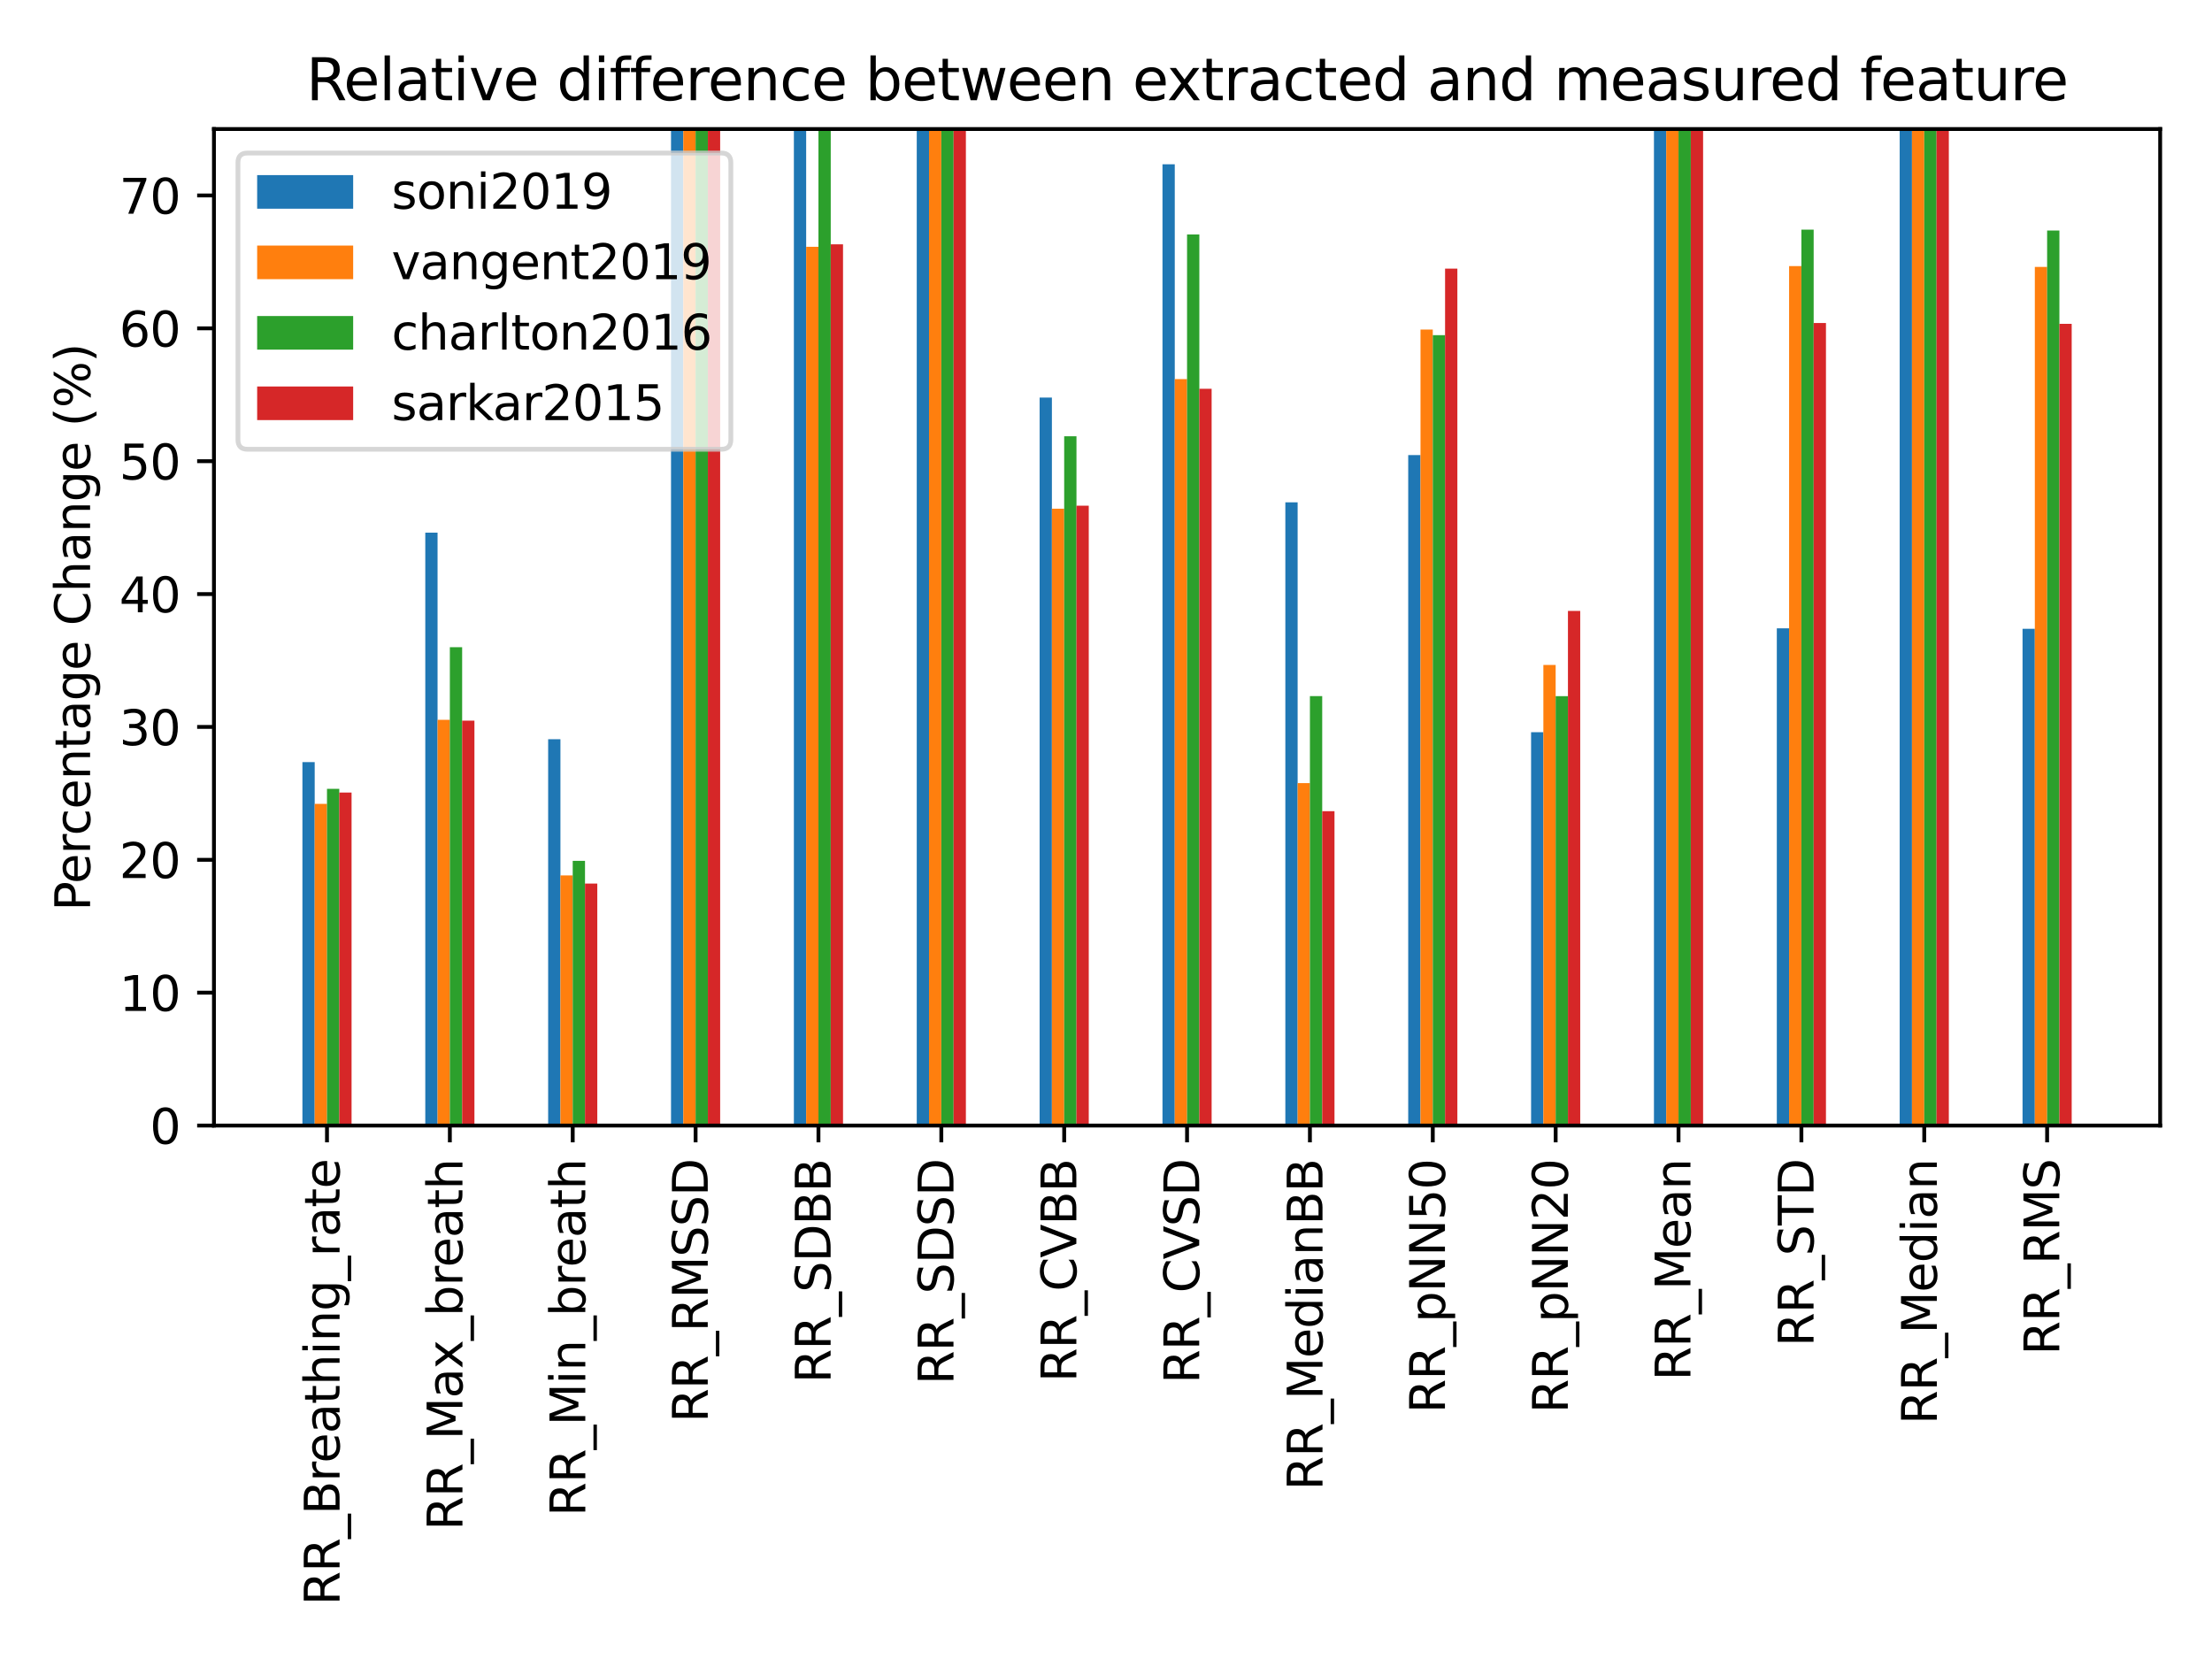 <?xml version="1.0" encoding="utf-8" standalone="no"?>
<!DOCTYPE svg PUBLIC "-//W3C//DTD SVG 1.1//EN"
  "http://www.w3.org/Graphics/SVG/1.1/DTD/svg11.dtd">
<svg xmlns:xlink="http://www.w3.org/1999/xlink" width="460.8pt" height="345.6pt" viewBox="0 0 460.8 345.6" xmlns="http://www.w3.org/2000/svg" version="1.1">
 <defs>
  <style type="text/css">*{stroke-linejoin: round; stroke-linecap: butt}</style>
 </defs>
 <g id="figure_1">
  <g id="patch_1">
   <path d="M 0 345.6 
L 460.8 345.6 
L 460.8 0 
L 0 0 
z
" style="fill: #ffffff"/>
  </g>
  <g id="axes_1">
   <g id="patch_2">
    <path d="M 44.57 234.47 
L 450 234.47 
L 450 26.88 
L 44.57 26.88 
z
" style="fill: #ffffff"/>
   </g>
   <g id="patch_3">
    <path d="M 62.999 234.47 
L 65.558 234.47 
L 65.558 158.757 
L 62.999 158.757 
z
" clip-path="url(#p613cb137dd)" style="fill: #1f77b4"/>
   </g>
   <g id="patch_4">
    <path d="M 88.594 234.47 
L 91.153 234.47 
L 91.153 110.965 
L 88.594 110.965 
z
" clip-path="url(#p613cb137dd)" style="fill: #1f77b4"/>
   </g>
   <g id="patch_5">
    <path d="M 114.189 234.47 
L 116.749 234.47 
L 116.749 153.997 
L 114.189 153.997 
z
" clip-path="url(#p613cb137dd)" style="fill: #1f77b4"/>
   </g>
   <g id="patch_6">
    <path d="M 139.785 234.47 
L 142.344 234.47 
L 142.344 -133.513 
L 139.785 -133.513 
z
" clip-path="url(#p613cb137dd)" style="fill: #1f77b4"/>
   </g>
   <g id="patch_7">
    <path d="M 165.38 234.47 
L 167.939 234.47 
L 167.939 -60.024 
L 165.38 -60.024 
z
" clip-path="url(#p613cb137dd)" style="fill: #1f77b4"/>
   </g>
   <g id="patch_8">
    <path d="M 190.975 234.47 
L 193.535 234.47 
L 193.535 -14345.724 
L 190.975 -14345.724 
z
" clip-path="url(#p613cb137dd)" style="fill: #1f77b4"/>
   </g>
   <g id="patch_9">
    <path d="M 216.571 234.47 
L 219.13 234.47 
L 219.13 82.821 
L 216.571 82.821 
z
" clip-path="url(#p613cb137dd)" style="fill: #1f77b4"/>
   </g>
   <g id="patch_10">
    <path d="M 242.166 234.47 
L 244.725 234.47 
L 244.725 34.224 
L 242.166 34.224 
z
" clip-path="url(#p613cb137dd)" style="fill: #1f77b4"/>
   </g>
   <g id="patch_11">
    <path d="M 267.761 234.47 
L 270.321 234.47 
L 270.321 104.649 
L 267.761 104.649 
z
" clip-path="url(#p613cb137dd)" style="fill: #1f77b4"/>
   </g>
   <g id="patch_12">
    <path d="M 293.357 234.47 
L 295.916 234.47 
L 295.916 94.803 
L 293.357 94.803 
z
" clip-path="url(#p613cb137dd)" style="fill: #1f77b4"/>
   </g>
   <g id="patch_13">
    <path d="M 318.952 234.47 
L 321.511 234.47 
L 321.511 152.53 
L 318.952 152.53 
z
" clip-path="url(#p613cb137dd)" style="fill: #1f77b4"/>
   </g>
   <g id="patch_14">
    <path d="M 344.547 234.47 
L 347.107 234.47 
L 347.107 -2259.829 
L 344.547 -2259.829 
z
" clip-path="url(#p613cb137dd)" style="fill: #1f77b4"/>
   </g>
   <g id="patch_15">
    <path d="M 370.143 234.47 
L 372.702 234.47 
L 372.702 130.888 
L 370.143 130.888 
z
" clip-path="url(#p613cb137dd)" style="fill: #1f77b4"/>
   </g>
   <g id="patch_16">
    <path d="M 395.738 234.47 
L 398.297 234.47 
L 398.297 -1446.82 
L 395.738 -1446.82 
z
" clip-path="url(#p613cb137dd)" style="fill: #1f77b4"/>
   </g>
   <g id="patch_17">
    <path d="M 421.333 234.47 
L 423.893 234.47 
L 423.893 130.985 
L 421.333 130.985 
z
" clip-path="url(#p613cb137dd)" style="fill: #1f77b4"/>
   </g>
   <g id="patch_18">
    <path d="M 65.558 234.47 
L 68.118 234.47 
L 68.118 167.459 
L 65.558 167.459 
z
" clip-path="url(#p613cb137dd)" style="fill: #ff7f0e"/>
   </g>
   <g id="patch_19">
    <path d="M 91.153 234.47 
L 93.713 234.47 
L 93.713 149.951 
L 91.153 149.951 
z
" clip-path="url(#p613cb137dd)" style="fill: #ff7f0e"/>
   </g>
   <g id="patch_20">
    <path d="M 116.749 234.47 
L 119.308 234.47 
L 119.308 182.372 
L 116.749 182.372 
z
" clip-path="url(#p613cb137dd)" style="fill: #ff7f0e"/>
   </g>
   <g id="patch_21">
    <path d="M 142.344 234.47 
L 144.904 234.47 
L 144.904 9.344 
L 142.344 9.344 
z
" clip-path="url(#p613cb137dd)" style="fill: #ff7f0e"/>
   </g>
   <g id="patch_22">
    <path d="M 167.939 234.47 
L 170.499 234.47 
L 170.499 51.411 
L 167.939 51.411 
z
" clip-path="url(#p613cb137dd)" style="fill: #ff7f0e"/>
   </g>
   <g id="patch_23">
    <path d="M 193.535 234.47 
L 196.094 234.47 
L 196.094 -22918.749 
L 193.535 -22918.749 
z
" clip-path="url(#p613cb137dd)" style="fill: #ff7f0e"/>
   </g>
   <g id="patch_24">
    <path d="M 219.13 234.47 
L 221.69 234.47 
L 221.69 105.971 
L 219.13 105.971 
z
" clip-path="url(#p613cb137dd)" style="fill: #ff7f0e"/>
   </g>
   <g id="patch_25">
    <path d="M 244.725 234.47 
L 247.285 234.47 
L 247.285 78.972 
L 244.725 78.972 
z
" clip-path="url(#p613cb137dd)" style="fill: #ff7f0e"/>
   </g>
   <g id="patch_26">
    <path d="M 270.321 234.47 
L 272.88 234.47 
L 272.88 163.139 
L 270.321 163.139 
z
" clip-path="url(#p613cb137dd)" style="fill: #ff7f0e"/>
   </g>
   <g id="patch_27">
    <path d="M 295.916 234.47 
L 298.476 234.47 
L 298.476 68.65 
L 295.916 68.65 
z
" clip-path="url(#p613cb137dd)" style="fill: #ff7f0e"/>
   </g>
   <g id="patch_28">
    <path d="M 321.511 234.47 
L 324.071 234.47 
L 324.071 138.524 
L 321.511 138.524 
z
" clip-path="url(#p613cb137dd)" style="fill: #ff7f0e"/>
   </g>
   <g id="patch_29">
    <path d="M 347.107 234.47 
L 349.666 234.47 
L 349.666 -2050.013 
L 347.107 -2050.013 
z
" clip-path="url(#p613cb137dd)" style="fill: #ff7f0e"/>
   </g>
   <g id="patch_30">
    <path d="M 372.702 234.47 
L 375.262 234.47 
L 375.262 55.432 
L 372.702 55.432 
z
" clip-path="url(#p613cb137dd)" style="fill: #ff7f0e"/>
   </g>
   <g id="patch_31">
    <path d="M 398.297 234.47 
L 400.857 234.47 
L 400.857 -1263.737 
L 398.297 -1263.737 
z
" clip-path="url(#p613cb137dd)" style="fill: #ff7f0e"/>
   </g>
   <g id="patch_32">
    <path d="M 423.893 234.47 
L 426.452 234.47 
L 426.452 55.603 
L 423.893 55.603 
z
" clip-path="url(#p613cb137dd)" style="fill: #ff7f0e"/>
   </g>
   <g id="patch_33">
    <path d="M 68.118 234.47 
L 70.677 234.47 
L 70.677 164.33 
L 68.118 164.33 
z
" clip-path="url(#p613cb137dd)" style="fill: #2ca02c"/>
   </g>
   <g id="patch_34">
    <path d="M 93.713 234.47 
L 96.273 234.47 
L 96.273 134.825 
L 93.713 134.825 
z
" clip-path="url(#p613cb137dd)" style="fill: #2ca02c"/>
   </g>
   <g id="patch_35">
    <path d="M 119.308 234.47 
L 121.868 234.47 
L 121.868 179.326 
L 119.308 179.326 
z
" clip-path="url(#p613cb137dd)" style="fill: #2ca02c"/>
   </g>
   <g id="patch_36">
    <path d="M 144.904 234.47 
L 147.463 234.47 
L 147.463 -62.362 
L 144.904 -62.362 
z
" clip-path="url(#p613cb137dd)" style="fill: #2ca02c"/>
   </g>
   <g id="patch_37">
    <path d="M 170.499 234.47 
L 173.059 234.47 
L 173.059 -7.966 
L 170.499 -7.966 
z
" clip-path="url(#p613cb137dd)" style="fill: #2ca02c"/>
   </g>
   <g id="patch_38">
    <path d="M 196.094 234.47 
L 198.654 234.47 
L 198.654 -67762.413 
L 196.094 -67762.413 
z
" clip-path="url(#p613cb137dd)" style="fill: #2ca02c"/>
   </g>
   <g id="patch_39">
    <path d="M 221.69 234.47 
L 224.249 234.47 
L 224.249 90.886 
L 221.69 90.886 
z
" clip-path="url(#p613cb137dd)" style="fill: #2ca02c"/>
   </g>
   <g id="patch_40">
    <path d="M 247.285 234.47 
L 249.845 234.47 
L 249.845 48.839 
L 247.285 48.839 
z
" clip-path="url(#p613cb137dd)" style="fill: #2ca02c"/>
   </g>
   <g id="patch_41">
    <path d="M 272.88 234.47 
L 275.44 234.47 
L 275.44 145.01 
L 272.88 145.01 
z
" clip-path="url(#p613cb137dd)" style="fill: #2ca02c"/>
   </g>
   <g id="patch_42">
    <path d="M 298.476 234.47 
L 301.035 234.47 
L 301.035 69.816 
L 298.476 69.816 
z
" clip-path="url(#p613cb137dd)" style="fill: #2ca02c"/>
   </g>
   <g id="patch_43">
    <path d="M 324.071 234.47 
L 326.631 234.47 
L 326.631 145.026 
L 324.071 145.026 
z
" clip-path="url(#p613cb137dd)" style="fill: #2ca02c"/>
   </g>
   <g id="patch_44">
    <path d="M 349.666 234.47 
L 352.226 234.47 
L 352.226 -1120.526 
L 349.666 -1120.526 
z
" clip-path="url(#p613cb137dd)" style="fill: #2ca02c"/>
   </g>
   <g id="patch_45">
    <path d="M 375.262 234.47 
L 377.821 234.47 
L 377.821 47.834 
L 375.262 47.834 
z
" clip-path="url(#p613cb137dd)" style="fill: #2ca02c"/>
   </g>
   <g id="patch_46">
    <path d="M 400.857 234.47 
L 403.417 234.47 
L 403.417 -2199.643 
L 400.857 -2199.643 
z
" clip-path="url(#p613cb137dd)" style="fill: #2ca02c"/>
   </g>
   <g id="patch_47">
    <path d="M 426.452 234.47 
L 429.012 234.47 
L 429.012 48.015 
L 426.452 48.015 
z
" clip-path="url(#p613cb137dd)" style="fill: #2ca02c"/>
   </g>
   <g id="patch_48">
    <path d="M 70.677 234.47 
L 73.237 234.47 
L 73.237 165.098 
L 70.677 165.098 
z
" clip-path="url(#p613cb137dd)" style="fill: #d62728"/>
   </g>
   <g id="patch_49">
    <path d="M 96.273 234.47 
L 98.832 234.47 
L 98.832 150.123 
L 96.273 150.123 
z
" clip-path="url(#p613cb137dd)" style="fill: #d62728"/>
   </g>
   <g id="patch_50">
    <path d="M 121.868 234.47 
L 124.427 234.47 
L 124.427 184.063 
L 121.868 184.063 
z
" clip-path="url(#p613cb137dd)" style="fill: #d62728"/>
   </g>
   <g id="patch_51">
    <path d="M 147.463 234.47 
L 150.023 234.47 
L 150.023 17.961 
L 147.463 17.961 
z
" clip-path="url(#p613cb137dd)" style="fill: #d62728"/>
   </g>
   <g id="patch_52">
    <path d="M 173.059 234.47 
L 175.618 234.47 
L 175.618 50.9 
L 173.059 50.9 
z
" clip-path="url(#p613cb137dd)" style="fill: #d62728"/>
   </g>
   <g id="patch_53">
    <path d="M 198.654 234.47 
L 201.213 234.47 
L 201.213 -22907.183 
L 198.654 -22907.183 
z
" clip-path="url(#p613cb137dd)" style="fill: #d62728"/>
   </g>
   <g id="patch_54">
    <path d="M 224.249 234.47 
L 226.809 234.47 
L 226.809 105.349 
L 224.249 105.349 
z
" clip-path="url(#p613cb137dd)" style="fill: #d62728"/>
   </g>
   <g id="patch_55">
    <path d="M 249.845 234.47 
L 252.404 234.47 
L 252.404 80.992 
L 249.845 80.992 
z
" clip-path="url(#p613cb137dd)" style="fill: #d62728"/>
   </g>
   <g id="patch_56">
    <path d="M 275.44 234.47 
L 277.999 234.47 
L 277.999 168.984 
L 275.44 168.984 
z
" clip-path="url(#p613cb137dd)" style="fill: #d62728"/>
   </g>
   <g id="patch_57">
    <path d="M 301.035 234.47 
L 303.595 234.47 
L 303.595 55.959 
L 301.035 55.959 
z
" clip-path="url(#p613cb137dd)" style="fill: #d62728"/>
   </g>
   <g id="patch_58">
    <path d="M 326.631 234.47 
L 329.19 234.47 
L 329.19 127.263 
L 326.631 127.263 
z
" clip-path="url(#p613cb137dd)" style="fill: #d62728"/>
   </g>
   <g id="patch_59">
    <path d="M 352.226 234.47 
L 354.785 234.47 
L 354.785 -1423.822 
L 352.226 -1423.822 
z
" clip-path="url(#p613cb137dd)" style="fill: #d62728"/>
   </g>
   <g id="patch_60">
    <path d="M 377.821 234.47 
L 380.381 234.47 
L 380.381 67.286 
L 377.821 67.286 
z
" clip-path="url(#p613cb137dd)" style="fill: #d62728"/>
   </g>
   <g id="patch_61">
    <path d="M 403.417 234.47 
L 405.976 234.47 
L 405.976 -923.111 
L 403.417 -923.111 
z
" clip-path="url(#p613cb137dd)" style="fill: #d62728"/>
   </g>
   <g id="patch_62">
    <path d="M 429.012 234.47 
L 431.571 234.47 
L 431.571 67.463 
L 429.012 67.463 
z
" clip-path="url(#p613cb137dd)" style="fill: #d62728"/>
   </g>
   <g id="matplotlib.axis_1">
    <g id="xtick_1">
     <g id="line2d_1">
      <defs>
       <path id="m2c35b3c2d7" d="M 0 0 
L 0 3.5 
" style="stroke: #000000; stroke-width: 0.8"/>
      </defs>
      <g>
       <use xlink:href="#m2c35b3c2d7" x="68.118" y="234.47" style="stroke: #000000; stroke-width: 0.8"/>
      </g>
     </g>
     <g id="text_1">
      <!-- RR_Breathing_rate -->
      <g transform="translate(70.738 334.429) rotate(-90) scale(0.1 -0.1)">
       <defs>
        <path id="DejaVuSans-52" d="M 2841 2188 
Q 3044 2119 3236 1894 
Q 3428 1669 3622 1275 
L 4263 0 
L 3584 0 
L 2988 1197 
Q 2756 1666 2539 1819 
Q 2322 1972 1947 1972 
L 1259 1972 
L 1259 0 
L 628 0 
L 628 4666 
L 2053 4666 
Q 2853 4666 3247 4331 
Q 3641 3997 3641 3322 
Q 3641 2881 3436 2590 
Q 3231 2300 2841 2188 
z
M 1259 4147 
L 1259 2491 
L 2053 2491 
Q 2509 2491 2742 2702 
Q 2975 2913 2975 3322 
Q 2975 3731 2742 3939 
Q 2509 4147 2053 4147 
L 1259 4147 
z
" transform="scale(0.016)"/>
        <path id="DejaVuSans-5f" d="M 3263 -1063 
L 3263 -1509 
L -63 -1509 
L -63 -1063 
L 3263 -1063 
z
" transform="scale(0.016)"/>
        <path id="DejaVuSans-42" d="M 1259 2228 
L 1259 519 
L 2272 519 
Q 2781 519 3026 730 
Q 3272 941 3272 1375 
Q 3272 1813 3026 2020 
Q 2781 2228 2272 2228 
L 1259 2228 
z
M 1259 4147 
L 1259 2741 
L 2194 2741 
Q 2656 2741 2882 2914 
Q 3109 3088 3109 3444 
Q 3109 3797 2882 3972 
Q 2656 4147 2194 4147 
L 1259 4147 
z
M 628 4666 
L 2241 4666 
Q 2963 4666 3353 4366 
Q 3744 4066 3744 3513 
Q 3744 3084 3544 2831 
Q 3344 2578 2956 2516 
Q 3422 2416 3680 2098 
Q 3938 1781 3938 1306 
Q 3938 681 3513 340 
Q 3088 0 2303 0 
L 628 0 
L 628 4666 
z
" transform="scale(0.016)"/>
        <path id="DejaVuSans-72" d="M 2631 2963 
Q 2534 3019 2420 3045 
Q 2306 3072 2169 3072 
Q 1681 3072 1420 2755 
Q 1159 2438 1159 1844 
L 1159 0 
L 581 0 
L 581 3500 
L 1159 3500 
L 1159 2956 
Q 1341 3275 1631 3429 
Q 1922 3584 2338 3584 
Q 2397 3584 2469 3576 
Q 2541 3569 2628 3553 
L 2631 2963 
z
" transform="scale(0.016)"/>
        <path id="DejaVuSans-65" d="M 3597 1894 
L 3597 1613 
L 953 1613 
Q 991 1019 1311 708 
Q 1631 397 2203 397 
Q 2534 397 2845 478 
Q 3156 559 3463 722 
L 3463 178 
Q 3153 47 2828 -22 
Q 2503 -91 2169 -91 
Q 1331 -91 842 396 
Q 353 884 353 1716 
Q 353 2575 817 3079 
Q 1281 3584 2069 3584 
Q 2775 3584 3186 3129 
Q 3597 2675 3597 1894 
z
M 3022 2063 
Q 3016 2534 2758 2815 
Q 2500 3097 2075 3097 
Q 1594 3097 1305 2825 
Q 1016 2553 972 2059 
L 3022 2063 
z
" transform="scale(0.016)"/>
        <path id="DejaVuSans-61" d="M 2194 1759 
Q 1497 1759 1228 1600 
Q 959 1441 959 1056 
Q 959 750 1161 570 
Q 1363 391 1709 391 
Q 2188 391 2477 730 
Q 2766 1069 2766 1631 
L 2766 1759 
L 2194 1759 
z
M 3341 1997 
L 3341 0 
L 2766 0 
L 2766 531 
Q 2569 213 2275 61 
Q 1981 -91 1556 -91 
Q 1019 -91 701 211 
Q 384 513 384 1019 
Q 384 1609 779 1909 
Q 1175 2209 1959 2209 
L 2766 2209 
L 2766 2266 
Q 2766 2663 2505 2880 
Q 2244 3097 1772 3097 
Q 1472 3097 1187 3025 
Q 903 2953 641 2809 
L 641 3341 
Q 956 3463 1253 3523 
Q 1550 3584 1831 3584 
Q 2591 3584 2966 3190 
Q 3341 2797 3341 1997 
z
" transform="scale(0.016)"/>
        <path id="DejaVuSans-74" d="M 1172 4494 
L 1172 3500 
L 2356 3500 
L 2356 3053 
L 1172 3053 
L 1172 1153 
Q 1172 725 1289 603 
Q 1406 481 1766 481 
L 2356 481 
L 2356 0 
L 1766 0 
Q 1100 0 847 248 
Q 594 497 594 1153 
L 594 3053 
L 172 3053 
L 172 3500 
L 594 3500 
L 594 4494 
L 1172 4494 
z
" transform="scale(0.016)"/>
        <path id="DejaVuSans-68" d="M 3513 2113 
L 3513 0 
L 2938 0 
L 2938 2094 
Q 2938 2591 2744 2837 
Q 2550 3084 2163 3084 
Q 1697 3084 1428 2787 
Q 1159 2491 1159 1978 
L 1159 0 
L 581 0 
L 581 4863 
L 1159 4863 
L 1159 2956 
Q 1366 3272 1645 3428 
Q 1925 3584 2291 3584 
Q 2894 3584 3203 3211 
Q 3513 2838 3513 2113 
z
" transform="scale(0.016)"/>
        <path id="DejaVuSans-69" d="M 603 3500 
L 1178 3500 
L 1178 0 
L 603 0 
L 603 3500 
z
M 603 4863 
L 1178 4863 
L 1178 4134 
L 603 4134 
L 603 4863 
z
" transform="scale(0.016)"/>
        <path id="DejaVuSans-6e" d="M 3513 2113 
L 3513 0 
L 2938 0 
L 2938 2094 
Q 2938 2591 2744 2837 
Q 2550 3084 2163 3084 
Q 1697 3084 1428 2787 
Q 1159 2491 1159 1978 
L 1159 0 
L 581 0 
L 581 3500 
L 1159 3500 
L 1159 2956 
Q 1366 3272 1645 3428 
Q 1925 3584 2291 3584 
Q 2894 3584 3203 3211 
Q 3513 2838 3513 2113 
z
" transform="scale(0.016)"/>
        <path id="DejaVuSans-67" d="M 2906 1791 
Q 2906 2416 2648 2759 
Q 2391 3103 1925 3103 
Q 1463 3103 1205 2759 
Q 947 2416 947 1791 
Q 947 1169 1205 825 
Q 1463 481 1925 481 
Q 2391 481 2648 825 
Q 2906 1169 2906 1791 
z
M 3481 434 
Q 3481 -459 3084 -895 
Q 2688 -1331 1869 -1331 
Q 1566 -1331 1297 -1286 
Q 1028 -1241 775 -1147 
L 775 -588 
Q 1028 -725 1275 -790 
Q 1522 -856 1778 -856 
Q 2344 -856 2625 -561 
Q 2906 -266 2906 331 
L 2906 616 
Q 2728 306 2450 153 
Q 2172 0 1784 0 
Q 1141 0 747 490 
Q 353 981 353 1791 
Q 353 2603 747 3093 
Q 1141 3584 1784 3584 
Q 2172 3584 2450 3431 
Q 2728 3278 2906 2969 
L 2906 3500 
L 3481 3500 
L 3481 434 
z
" transform="scale(0.016)"/>
       </defs>
       <use xlink:href="#DejaVuSans-52"/>
       <use xlink:href="#DejaVuSans-52" x="69.482"/>
       <use xlink:href="#DejaVuSans-5f" x="138.965"/>
       <use xlink:href="#DejaVuSans-42" x="188.965"/>
       <use xlink:href="#DejaVuSans-72" x="257.568"/>
       <use xlink:href="#DejaVuSans-65" x="296.432"/>
       <use xlink:href="#DejaVuSans-61" x="357.955"/>
       <use xlink:href="#DejaVuSans-74" x="419.234"/>
       <use xlink:href="#DejaVuSans-68" x="458.443"/>
       <use xlink:href="#DejaVuSans-69" x="521.822"/>
       <use xlink:href="#DejaVuSans-6e" x="549.605"/>
       <use xlink:href="#DejaVuSans-67" x="612.984"/>
       <use xlink:href="#DejaVuSans-5f" x="676.461"/>
       <use xlink:href="#DejaVuSans-72" x="726.461"/>
       <use xlink:href="#DejaVuSans-61" x="767.574"/>
       <use xlink:href="#DejaVuSans-74" x="828.854"/>
       <use xlink:href="#DejaVuSans-65" x="868.062"/>
      </g>
     </g>
    </g>
    <g id="xtick_2">
     <g id="line2d_2">
      <g>
       <use xlink:href="#m2c35b3c2d7" x="93.713" y="234.47" style="stroke: #000000; stroke-width: 0.8"/>
      </g>
     </g>
     <g id="text_2">
      <!-- RR_Max_breath -->
      <g transform="translate(96.333 318.815) rotate(-90) scale(0.1 -0.1)">
       <defs>
        <path id="DejaVuSans-4d" d="M 628 4666 
L 1569 4666 
L 2759 1491 
L 3956 4666 
L 4897 4666 
L 4897 0 
L 4281 0 
L 4281 4097 
L 3078 897 
L 2444 897 
L 1241 4097 
L 1241 0 
L 628 0 
L 628 4666 
z
" transform="scale(0.016)"/>
        <path id="DejaVuSans-78" d="M 3513 3500 
L 2247 1797 
L 3578 0 
L 2900 0 
L 1881 1375 
L 863 0 
L 184 0 
L 1544 1831 
L 300 3500 
L 978 3500 
L 1906 2253 
L 2834 3500 
L 3513 3500 
z
" transform="scale(0.016)"/>
        <path id="DejaVuSans-62" d="M 3116 1747 
Q 3116 2381 2855 2742 
Q 2594 3103 2138 3103 
Q 1681 3103 1420 2742 
Q 1159 2381 1159 1747 
Q 1159 1113 1420 752 
Q 1681 391 2138 391 
Q 2594 391 2855 752 
Q 3116 1113 3116 1747 
z
M 1159 2969 
Q 1341 3281 1617 3432 
Q 1894 3584 2278 3584 
Q 2916 3584 3314 3078 
Q 3713 2572 3713 1747 
Q 3713 922 3314 415 
Q 2916 -91 2278 -91 
Q 1894 -91 1617 61 
Q 1341 213 1159 525 
L 1159 0 
L 581 0 
L 581 4863 
L 1159 4863 
L 1159 2969 
z
" transform="scale(0.016)"/>
       </defs>
       <use xlink:href="#DejaVuSans-52"/>
       <use xlink:href="#DejaVuSans-52" x="69.482"/>
       <use xlink:href="#DejaVuSans-5f" x="138.965"/>
       <use xlink:href="#DejaVuSans-4d" x="188.965"/>
       <use xlink:href="#DejaVuSans-61" x="275.244"/>
       <use xlink:href="#DejaVuSans-78" x="336.523"/>
       <use xlink:href="#DejaVuSans-5f" x="395.703"/>
       <use xlink:href="#DejaVuSans-62" x="445.703"/>
       <use xlink:href="#DejaVuSans-72" x="509.18"/>
       <use xlink:href="#DejaVuSans-65" x="548.043"/>
       <use xlink:href="#DejaVuSans-61" x="609.566"/>
       <use xlink:href="#DejaVuSans-74" x="670.846"/>
       <use xlink:href="#DejaVuSans-68" x="710.055"/>
      </g>
     </g>
    </g>
    <g id="xtick_3">
     <g id="line2d_3">
      <g>
       <use xlink:href="#m2c35b3c2d7" x="119.308" y="234.47" style="stroke: #000000; stroke-width: 0.8"/>
      </g>
     </g>
     <g id="text_3">
      <!-- RR_Min_breath -->
      <g transform="translate(121.929 315.884) rotate(-90) scale(0.1 -0.1)">
       <use xlink:href="#DejaVuSans-52"/>
       <use xlink:href="#DejaVuSans-52" x="69.482"/>
       <use xlink:href="#DejaVuSans-5f" x="138.965"/>
       <use xlink:href="#DejaVuSans-4d" x="188.965"/>
       <use xlink:href="#DejaVuSans-69" x="275.244"/>
       <use xlink:href="#DejaVuSans-6e" x="303.027"/>
       <use xlink:href="#DejaVuSans-5f" x="366.406"/>
       <use xlink:href="#DejaVuSans-62" x="416.406"/>
       <use xlink:href="#DejaVuSans-72" x="479.883"/>
       <use xlink:href="#DejaVuSans-65" x="518.746"/>
       <use xlink:href="#DejaVuSans-61" x="580.27"/>
       <use xlink:href="#DejaVuSans-74" x="641.549"/>
       <use xlink:href="#DejaVuSans-68" x="680.758"/>
      </g>
     </g>
    </g>
    <g id="xtick_4">
     <g id="line2d_4">
      <g>
       <use xlink:href="#m2c35b3c2d7" x="144.904" y="234.47" style="stroke: #000000; stroke-width: 0.8"/>
      </g>
     </g>
     <g id="text_4">
      <!-- RR_RMSSD -->
      <g transform="translate(147.436 296.34) rotate(-90) scale(0.1 -0.1)">
       <defs>
        <path id="DejaVuSans-53" d="M 3425 4513 
L 3425 3897 
Q 3066 4069 2747 4153 
Q 2428 4238 2131 4238 
Q 1616 4238 1336 4038 
Q 1056 3838 1056 3469 
Q 1056 3159 1242 3001 
Q 1428 2844 1947 2747 
L 2328 2669 
Q 3034 2534 3370 2195 
Q 3706 1856 3706 1288 
Q 3706 609 3251 259 
Q 2797 -91 1919 -91 
Q 1588 -91 1214 -16 
Q 841 59 441 206 
L 441 856 
Q 825 641 1194 531 
Q 1563 422 1919 422 
Q 2459 422 2753 634 
Q 3047 847 3047 1241 
Q 3047 1584 2836 1778 
Q 2625 1972 2144 2069 
L 1759 2144 
Q 1053 2284 737 2584 
Q 422 2884 422 3419 
Q 422 4038 858 4394 
Q 1294 4750 2059 4750 
Q 2388 4750 2728 4690 
Q 3069 4631 3425 4513 
z
" transform="scale(0.016)"/>
        <path id="DejaVuSans-44" d="M 1259 4147 
L 1259 519 
L 2022 519 
Q 2988 519 3436 956 
Q 3884 1394 3884 2338 
Q 3884 3275 3436 3711 
Q 2988 4147 2022 4147 
L 1259 4147 
z
M 628 4666 
L 1925 4666 
Q 3281 4666 3915 4102 
Q 4550 3538 4550 2338 
Q 4550 1131 3912 565 
Q 3275 0 1925 0 
L 628 0 
L 628 4666 
z
" transform="scale(0.016)"/>
       </defs>
       <use xlink:href="#DejaVuSans-52"/>
       <use xlink:href="#DejaVuSans-52" x="69.482"/>
       <use xlink:href="#DejaVuSans-5f" x="138.965"/>
       <use xlink:href="#DejaVuSans-52" x="188.965"/>
       <use xlink:href="#DejaVuSans-4d" x="258.447"/>
       <use xlink:href="#DejaVuSans-53" x="344.727"/>
       <use xlink:href="#DejaVuSans-53" x="408.203"/>
       <use xlink:href="#DejaVuSans-44" x="471.68"/>
      </g>
     </g>
    </g>
    <g id="xtick_5">
     <g id="line2d_5">
      <g>
       <use xlink:href="#m2c35b3c2d7" x="170.499" y="234.47" style="stroke: #000000; stroke-width: 0.8"/>
      </g>
     </g>
     <g id="text_5">
      <!-- RR_SDBB -->
      <g transform="translate(173.031 288.137) rotate(-90) scale(0.1 -0.1)">
       <use xlink:href="#DejaVuSans-52"/>
       <use xlink:href="#DejaVuSans-52" x="69.482"/>
       <use xlink:href="#DejaVuSans-5f" x="138.965"/>
       <use xlink:href="#DejaVuSans-53" x="188.965"/>
       <use xlink:href="#DejaVuSans-44" x="252.441"/>
       <use xlink:href="#DejaVuSans-42" x="329.443"/>
       <use xlink:href="#DejaVuSans-42" x="398.047"/>
      </g>
     </g>
    </g>
    <g id="xtick_6">
     <g id="line2d_6">
      <g>
       <use xlink:href="#m2c35b3c2d7" x="196.094" y="234.47" style="stroke: #000000; stroke-width: 0.8"/>
      </g>
     </g>
     <g id="text_6">
      <!-- RR_SDSD -->
      <g transform="translate(198.626 288.464) rotate(-90) scale(0.1 -0.1)">
       <use xlink:href="#DejaVuSans-52"/>
       <use xlink:href="#DejaVuSans-52" x="69.482"/>
       <use xlink:href="#DejaVuSans-5f" x="138.965"/>
       <use xlink:href="#DejaVuSans-53" x="188.965"/>
       <use xlink:href="#DejaVuSans-44" x="252.441"/>
       <use xlink:href="#DejaVuSans-53" x="329.443"/>
       <use xlink:href="#DejaVuSans-44" x="392.92"/>
      </g>
     </g>
    </g>
    <g id="xtick_7">
     <g id="line2d_7">
      <g>
       <use xlink:href="#m2c35b3c2d7" x="221.69" y="234.47" style="stroke: #000000; stroke-width: 0.8"/>
      </g>
     </g>
     <g id="text_7">
      <!-- RR_CVBB -->
      <g transform="translate(224.222 287.912) rotate(-90) scale(0.1 -0.1)">
       <defs>
        <path id="DejaVuSans-43" d="M 4122 4306 
L 4122 3641 
Q 3803 3938 3442 4084 
Q 3081 4231 2675 4231 
Q 1875 4231 1450 3742 
Q 1025 3253 1025 2328 
Q 1025 1406 1450 917 
Q 1875 428 2675 428 
Q 3081 428 3442 575 
Q 3803 722 4122 1019 
L 4122 359 
Q 3791 134 3420 21 
Q 3050 -91 2638 -91 
Q 1578 -91 968 557 
Q 359 1206 359 2328 
Q 359 3453 968 4101 
Q 1578 4750 2638 4750 
Q 3056 4750 3426 4639 
Q 3797 4528 4122 4306 
z
" transform="scale(0.016)"/>
        <path id="DejaVuSans-56" d="M 1831 0 
L 50 4666 
L 709 4666 
L 2188 738 
L 3669 4666 
L 4325 4666 
L 2547 0 
L 1831 0 
z
" transform="scale(0.016)"/>
       </defs>
       <use xlink:href="#DejaVuSans-52"/>
       <use xlink:href="#DejaVuSans-52" x="69.482"/>
       <use xlink:href="#DejaVuSans-5f" x="138.965"/>
       <use xlink:href="#DejaVuSans-43" x="188.965"/>
       <use xlink:href="#DejaVuSans-56" x="258.789"/>
       <use xlink:href="#DejaVuSans-42" x="327.197"/>
       <use xlink:href="#DejaVuSans-42" x="395.801"/>
      </g>
     </g>
    </g>
    <g id="xtick_8">
     <g id="line2d_8">
      <g>
       <use xlink:href="#m2c35b3c2d7" x="247.285" y="234.47" style="stroke: #000000; stroke-width: 0.8"/>
      </g>
     </g>
     <g id="text_8">
      <!-- RR_CVSD -->
      <g transform="translate(249.817 288.239) rotate(-90) scale(0.1 -0.1)">
       <use xlink:href="#DejaVuSans-52"/>
       <use xlink:href="#DejaVuSans-52" x="69.482"/>
       <use xlink:href="#DejaVuSans-5f" x="138.965"/>
       <use xlink:href="#DejaVuSans-43" x="188.965"/>
       <use xlink:href="#DejaVuSans-56" x="258.789"/>
       <use xlink:href="#DejaVuSans-53" x="327.197"/>
       <use xlink:href="#DejaVuSans-44" x="390.674"/>
      </g>
     </g>
    </g>
    <g id="xtick_9">
     <g id="line2d_9">
      <g>
       <use xlink:href="#m2c35b3c2d7" x="272.88" y="234.47" style="stroke: #000000; stroke-width: 0.8"/>
      </g>
     </g>
     <g id="text_9">
      <!-- RR_MedianBB -->
      <g transform="translate(275.501 310.462) rotate(-90) scale(0.1 -0.1)">
       <defs>
        <path id="DejaVuSans-64" d="M 2906 2969 
L 2906 4863 
L 3481 4863 
L 3481 0 
L 2906 0 
L 2906 525 
Q 2725 213 2448 61 
Q 2172 -91 1784 -91 
Q 1150 -91 751 415 
Q 353 922 353 1747 
Q 353 2572 751 3078 
Q 1150 3584 1784 3584 
Q 2172 3584 2448 3432 
Q 2725 3281 2906 2969 
z
M 947 1747 
Q 947 1113 1208 752 
Q 1469 391 1925 391 
Q 2381 391 2643 752 
Q 2906 1113 2906 1747 
Q 2906 2381 2643 2742 
Q 2381 3103 1925 3103 
Q 1469 3103 1208 2742 
Q 947 2381 947 1747 
z
" transform="scale(0.016)"/>
       </defs>
       <use xlink:href="#DejaVuSans-52"/>
       <use xlink:href="#DejaVuSans-52" x="69.482"/>
       <use xlink:href="#DejaVuSans-5f" x="138.965"/>
       <use xlink:href="#DejaVuSans-4d" x="188.965"/>
       <use xlink:href="#DejaVuSans-65" x="275.244"/>
       <use xlink:href="#DejaVuSans-64" x="336.768"/>
       <use xlink:href="#DejaVuSans-69" x="400.244"/>
       <use xlink:href="#DejaVuSans-61" x="428.027"/>
       <use xlink:href="#DejaVuSans-6e" x="489.307"/>
       <use xlink:href="#DejaVuSans-42" x="552.686"/>
       <use xlink:href="#DejaVuSans-42" x="621.289"/>
      </g>
     </g>
    </g>
    <g id="xtick_10">
     <g id="line2d_10">
      <g>
       <use xlink:href="#m2c35b3c2d7" x="298.476" y="234.47" style="stroke: #000000; stroke-width: 0.8"/>
      </g>
     </g>
     <g id="text_10">
      <!-- RR_pNN50 -->
      <g transform="translate(301.008 294.403) rotate(-90) scale(0.1 -0.1)">
       <defs>
        <path id="DejaVuSans-70" d="M 1159 525 
L 1159 -1331 
L 581 -1331 
L 581 3500 
L 1159 3500 
L 1159 2969 
Q 1341 3281 1617 3432 
Q 1894 3584 2278 3584 
Q 2916 3584 3314 3078 
Q 3713 2572 3713 1747 
Q 3713 922 3314 415 
Q 2916 -91 2278 -91 
Q 1894 -91 1617 61 
Q 1341 213 1159 525 
z
M 3116 1747 
Q 3116 2381 2855 2742 
Q 2594 3103 2138 3103 
Q 1681 3103 1420 2742 
Q 1159 2381 1159 1747 
Q 1159 1113 1420 752 
Q 1681 391 2138 391 
Q 2594 391 2855 752 
Q 3116 1113 3116 1747 
z
" transform="scale(0.016)"/>
        <path id="DejaVuSans-4e" d="M 628 4666 
L 1478 4666 
L 3547 763 
L 3547 4666 
L 4159 4666 
L 4159 0 
L 3309 0 
L 1241 3903 
L 1241 0 
L 628 0 
L 628 4666 
z
" transform="scale(0.016)"/>
        <path id="DejaVuSans-35" d="M 691 4666 
L 3169 4666 
L 3169 4134 
L 1269 4134 
L 1269 2991 
Q 1406 3038 1543 3061 
Q 1681 3084 1819 3084 
Q 2600 3084 3056 2656 
Q 3513 2228 3513 1497 
Q 3513 744 3044 326 
Q 2575 -91 1722 -91 
Q 1428 -91 1123 -41 
Q 819 9 494 109 
L 494 744 
Q 775 591 1075 516 
Q 1375 441 1709 441 
Q 2250 441 2565 725 
Q 2881 1009 2881 1497 
Q 2881 1984 2565 2268 
Q 2250 2553 1709 2553 
Q 1456 2553 1204 2497 
Q 953 2441 691 2322 
L 691 4666 
z
" transform="scale(0.016)"/>
        <path id="DejaVuSans-30" d="M 2034 4250 
Q 1547 4250 1301 3770 
Q 1056 3291 1056 2328 
Q 1056 1369 1301 889 
Q 1547 409 2034 409 
Q 2525 409 2770 889 
Q 3016 1369 3016 2328 
Q 3016 3291 2770 3770 
Q 2525 4250 2034 4250 
z
M 2034 4750 
Q 2819 4750 3233 4129 
Q 3647 3509 3647 2328 
Q 3647 1150 3233 529 
Q 2819 -91 2034 -91 
Q 1250 -91 836 529 
Q 422 1150 422 2328 
Q 422 3509 836 4129 
Q 1250 4750 2034 4750 
z
" transform="scale(0.016)"/>
       </defs>
       <use xlink:href="#DejaVuSans-52"/>
       <use xlink:href="#DejaVuSans-52" x="69.482"/>
       <use xlink:href="#DejaVuSans-5f" x="138.965"/>
       <use xlink:href="#DejaVuSans-70" x="188.965"/>
       <use xlink:href="#DejaVuSans-4e" x="252.441"/>
       <use xlink:href="#DejaVuSans-4e" x="327.246"/>
       <use xlink:href="#DejaVuSans-35" x="402.051"/>
       <use xlink:href="#DejaVuSans-30" x="465.674"/>
      </g>
     </g>
    </g>
    <g id="xtick_11">
     <g id="line2d_11">
      <g>
       <use xlink:href="#m2c35b3c2d7" x="324.071" y="234.47" style="stroke: #000000; stroke-width: 0.8"/>
      </g>
     </g>
     <g id="text_11">
      <!-- RR_pNN20 -->
      <g transform="translate(326.603 294.403) rotate(-90) scale(0.1 -0.1)">
       <defs>
        <path id="DejaVuSans-32" d="M 1228 531 
L 3431 531 
L 3431 0 
L 469 0 
L 469 531 
Q 828 903 1448 1529 
Q 2069 2156 2228 2338 
Q 2531 2678 2651 2914 
Q 2772 3150 2772 3378 
Q 2772 3750 2511 3984 
Q 2250 4219 1831 4219 
Q 1534 4219 1204 4116 
Q 875 4013 500 3803 
L 500 4441 
Q 881 4594 1212 4672 
Q 1544 4750 1819 4750 
Q 2544 4750 2975 4387 
Q 3406 4025 3406 3419 
Q 3406 3131 3298 2873 
Q 3191 2616 2906 2266 
Q 2828 2175 2409 1742 
Q 1991 1309 1228 531 
z
" transform="scale(0.016)"/>
       </defs>
       <use xlink:href="#DejaVuSans-52"/>
       <use xlink:href="#DejaVuSans-52" x="69.482"/>
       <use xlink:href="#DejaVuSans-5f" x="138.965"/>
       <use xlink:href="#DejaVuSans-70" x="188.965"/>
       <use xlink:href="#DejaVuSans-4e" x="252.441"/>
       <use xlink:href="#DejaVuSans-4e" x="327.246"/>
       <use xlink:href="#DejaVuSans-32" x="402.051"/>
       <use xlink:href="#DejaVuSans-30" x="465.674"/>
      </g>
     </g>
    </g>
    <g id="xtick_12">
     <g id="line2d_12">
      <g>
       <use xlink:href="#m2c35b3c2d7" x="349.666" y="234.47" style="stroke: #000000; stroke-width: 0.8"/>
      </g>
     </g>
     <g id="text_12">
      <!-- RR_Mean -->
      <g transform="translate(352.148 287.614) rotate(-90) scale(0.1 -0.1)">
       <use xlink:href="#DejaVuSans-52"/>
       <use xlink:href="#DejaVuSans-52" x="69.482"/>
       <use xlink:href="#DejaVuSans-5f" x="138.965"/>
       <use xlink:href="#DejaVuSans-4d" x="188.965"/>
       <use xlink:href="#DejaVuSans-65" x="275.244"/>
       <use xlink:href="#DejaVuSans-61" x="336.768"/>
       <use xlink:href="#DejaVuSans-6e" x="398.047"/>
      </g>
     </g>
    </g>
    <g id="xtick_13">
     <g id="line2d_13">
      <g>
       <use xlink:href="#m2c35b3c2d7" x="375.262" y="234.47" style="stroke: #000000; stroke-width: 0.8"/>
      </g>
     </g>
     <g id="text_13">
      <!-- RR_STD -->
      <g transform="translate(377.794 280.523) rotate(-90) scale(0.1 -0.1)">
       <defs>
        <path id="DejaVuSans-54" d="M -19 4666 
L 3928 4666 
L 3928 4134 
L 2272 4134 
L 2272 0 
L 1638 0 
L 1638 4134 
L -19 4134 
L -19 4666 
z
" transform="scale(0.016)"/>
       </defs>
       <use xlink:href="#DejaVuSans-52"/>
       <use xlink:href="#DejaVuSans-52" x="69.482"/>
       <use xlink:href="#DejaVuSans-5f" x="138.965"/>
       <use xlink:href="#DejaVuSans-53" x="188.965"/>
       <use xlink:href="#DejaVuSans-54" x="252.441"/>
       <use xlink:href="#DejaVuSans-44" x="313.525"/>
      </g>
     </g>
    </g>
    <g id="xtick_14">
     <g id="line2d_14">
      <g>
       <use xlink:href="#m2c35b3c2d7" x="400.857" y="234.47" style="stroke: #000000; stroke-width: 0.8"/>
      </g>
     </g>
     <g id="text_14">
      <!-- RR_Median -->
      <g transform="translate(403.477 296.74) rotate(-90) scale(0.1 -0.1)">
       <use xlink:href="#DejaVuSans-52"/>
       <use xlink:href="#DejaVuSans-52" x="69.482"/>
       <use xlink:href="#DejaVuSans-5f" x="138.965"/>
       <use xlink:href="#DejaVuSans-4d" x="188.965"/>
       <use xlink:href="#DejaVuSans-65" x="275.244"/>
       <use xlink:href="#DejaVuSans-64" x="336.768"/>
       <use xlink:href="#DejaVuSans-69" x="400.244"/>
       <use xlink:href="#DejaVuSans-61" x="428.027"/>
       <use xlink:href="#DejaVuSans-6e" x="489.307"/>
      </g>
     </g>
    </g>
    <g id="xtick_15">
     <g id="line2d_15">
      <g>
       <use xlink:href="#m2c35b3c2d7" x="426.452" y="234.47" style="stroke: #000000; stroke-width: 0.8"/>
      </g>
     </g>
     <g id="text_15">
      <!-- RR_RMS -->
      <g transform="translate(428.984 282.292) rotate(-90) scale(0.1 -0.1)">
       <use xlink:href="#DejaVuSans-52"/>
       <use xlink:href="#DejaVuSans-52" x="69.482"/>
       <use xlink:href="#DejaVuSans-5f" x="138.965"/>
       <use xlink:href="#DejaVuSans-52" x="188.965"/>
       <use xlink:href="#DejaVuSans-4d" x="258.447"/>
       <use xlink:href="#DejaVuSans-53" x="344.727"/>
      </g>
     </g>
    </g>
   </g>
   <g id="matplotlib.axis_2">
    <g id="ytick_1">
     <g id="line2d_16">
      <defs>
       <path id="m18858b4305" d="M 0 0 
L -3.5 0 
" style="stroke: #000000; stroke-width: 0.8"/>
      </defs>
      <g>
       <use xlink:href="#m18858b4305" x="44.57" y="234.47" style="stroke: #000000; stroke-width: 0.8"/>
      </g>
     </g>
     <g id="text_16">
      <!-- 0 -->
      <g transform="translate(31.207 238.269) scale(0.1 -0.1)">
       <use xlink:href="#DejaVuSans-30"/>
      </g>
     </g>
    </g>
    <g id="ytick_2">
     <g id="line2d_17">
      <g>
       <use xlink:href="#m18858b4305" x="44.57" y="206.791" style="stroke: #000000; stroke-width: 0.8"/>
      </g>
     </g>
     <g id="text_17">
      <!-- 10 -->
      <g transform="translate(24.845 210.591) scale(0.1 -0.1)">
       <defs>
        <path id="DejaVuSans-31" d="M 794 531 
L 1825 531 
L 1825 4091 
L 703 3866 
L 703 4441 
L 1819 4666 
L 2450 4666 
L 2450 531 
L 3481 531 
L 3481 0 
L 794 0 
L 794 531 
z
" transform="scale(0.016)"/>
       </defs>
       <use xlink:href="#DejaVuSans-31"/>
       <use xlink:href="#DejaVuSans-30" x="63.623"/>
      </g>
     </g>
    </g>
    <g id="ytick_3">
     <g id="line2d_18">
      <g>
       <use xlink:href="#m18858b4305" x="44.57" y="179.113" style="stroke: #000000; stroke-width: 0.8"/>
      </g>
     </g>
     <g id="text_18">
      <!-- 20 -->
      <g transform="translate(24.845 182.912) scale(0.1 -0.1)">
       <use xlink:href="#DejaVuSans-32"/>
       <use xlink:href="#DejaVuSans-30" x="63.623"/>
      </g>
     </g>
    </g>
    <g id="ytick_4">
     <g id="line2d_19">
      <g>
       <use xlink:href="#m18858b4305" x="44.57" y="151.434" style="stroke: #000000; stroke-width: 0.8"/>
      </g>
     </g>
     <g id="text_19">
      <!-- 30 -->
      <g transform="translate(24.845 155.233) scale(0.1 -0.1)">
       <defs>
        <path id="DejaVuSans-33" d="M 2597 2516 
Q 3050 2419 3304 2112 
Q 3559 1806 3559 1356 
Q 3559 666 3084 287 
Q 2609 -91 1734 -91 
Q 1441 -91 1130 -33 
Q 819 25 488 141 
L 488 750 
Q 750 597 1062 519 
Q 1375 441 1716 441 
Q 2309 441 2620 675 
Q 2931 909 2931 1356 
Q 2931 1769 2642 2001 
Q 2353 2234 1838 2234 
L 1294 2234 
L 1294 2753 
L 1863 2753 
Q 2328 2753 2575 2939 
Q 2822 3125 2822 3475 
Q 2822 3834 2567 4026 
Q 2313 4219 1838 4219 
Q 1578 4219 1281 4162 
Q 984 4106 628 3988 
L 628 4550 
Q 988 4650 1302 4700 
Q 1616 4750 1894 4750 
Q 2613 4750 3031 4423 
Q 3450 4097 3450 3541 
Q 3450 3153 3228 2886 
Q 3006 2619 2597 2516 
z
" transform="scale(0.016)"/>
       </defs>
       <use xlink:href="#DejaVuSans-33"/>
       <use xlink:href="#DejaVuSans-30" x="63.623"/>
      </g>
     </g>
    </g>
    <g id="ytick_5">
     <g id="line2d_20">
      <g>
       <use xlink:href="#m18858b4305" x="44.57" y="123.755" style="stroke: #000000; stroke-width: 0.8"/>
      </g>
     </g>
     <g id="text_20">
      <!-- 40 -->
      <g transform="translate(24.845 127.555) scale(0.1 -0.1)">
       <defs>
        <path id="DejaVuSans-34" d="M 2419 4116 
L 825 1625 
L 2419 1625 
L 2419 4116 
z
M 2253 4666 
L 3047 4666 
L 3047 1625 
L 3713 1625 
L 3713 1100 
L 3047 1100 
L 3047 0 
L 2419 0 
L 2419 1100 
L 313 1100 
L 313 1709 
L 2253 4666 
z
" transform="scale(0.016)"/>
       </defs>
       <use xlink:href="#DejaVuSans-34"/>
       <use xlink:href="#DejaVuSans-30" x="63.623"/>
      </g>
     </g>
    </g>
    <g id="ytick_6">
     <g id="line2d_21">
      <g>
       <use xlink:href="#m18858b4305" x="44.57" y="96.077" style="stroke: #000000; stroke-width: 0.8"/>
      </g>
     </g>
     <g id="text_21">
      <!-- 50 -->
      <g transform="translate(24.845 99.876) scale(0.1 -0.1)">
       <use xlink:href="#DejaVuSans-35"/>
       <use xlink:href="#DejaVuSans-30" x="63.623"/>
      </g>
     </g>
    </g>
    <g id="ytick_7">
     <g id="line2d_22">
      <g>
       <use xlink:href="#m18858b4305" x="44.57" y="68.398" style="stroke: #000000; stroke-width: 0.8"/>
      </g>
     </g>
     <g id="text_22">
      <!-- 60 -->
      <g transform="translate(24.845 72.197) scale(0.1 -0.1)">
       <defs>
        <path id="DejaVuSans-36" d="M 2113 2584 
Q 1688 2584 1439 2293 
Q 1191 2003 1191 1497 
Q 1191 994 1439 701 
Q 1688 409 2113 409 
Q 2538 409 2786 701 
Q 3034 994 3034 1497 
Q 3034 2003 2786 2293 
Q 2538 2584 2113 2584 
z
M 3366 4563 
L 3366 3988 
Q 3128 4100 2886 4159 
Q 2644 4219 2406 4219 
Q 1781 4219 1451 3797 
Q 1122 3375 1075 2522 
Q 1259 2794 1537 2939 
Q 1816 3084 2150 3084 
Q 2853 3084 3261 2657 
Q 3669 2231 3669 1497 
Q 3669 778 3244 343 
Q 2819 -91 2113 -91 
Q 1303 -91 875 529 
Q 447 1150 447 2328 
Q 447 3434 972 4092 
Q 1497 4750 2381 4750 
Q 2619 4750 2861 4703 
Q 3103 4656 3366 4563 
z
" transform="scale(0.016)"/>
       </defs>
       <use xlink:href="#DejaVuSans-36"/>
       <use xlink:href="#DejaVuSans-30" x="63.623"/>
      </g>
     </g>
    </g>
    <g id="ytick_8">
     <g id="line2d_23">
      <g>
       <use xlink:href="#m18858b4305" x="44.57" y="40.719" style="stroke: #000000; stroke-width: 0.8"/>
      </g>
     </g>
     <g id="text_23">
      <!-- 70 -->
      <g transform="translate(24.845 44.519) scale(0.1 -0.1)">
       <defs>
        <path id="DejaVuSans-37" d="M 525 4666 
L 3525 4666 
L 3525 4397 
L 1831 0 
L 1172 0 
L 2766 4134 
L 525 4134 
L 525 4666 
z
" transform="scale(0.016)"/>
       </defs>
       <use xlink:href="#DejaVuSans-37"/>
       <use xlink:href="#DejaVuSans-30" x="63.623"/>
      </g>
     </g>
    </g>
    <g id="text_24">
     <!-- Percentage Change (%) -->
     <g transform="translate(18.765 189.772) rotate(-90) scale(0.1 -0.1)">
      <defs>
       <path id="DejaVuSans-50" d="M 1259 4147 
L 1259 2394 
L 2053 2394 
Q 2494 2394 2734 2622 
Q 2975 2850 2975 3272 
Q 2975 3691 2734 3919 
Q 2494 4147 2053 4147 
L 1259 4147 
z
M 628 4666 
L 2053 4666 
Q 2838 4666 3239 4311 
Q 3641 3956 3641 3272 
Q 3641 2581 3239 2228 
Q 2838 1875 2053 1875 
L 1259 1875 
L 1259 0 
L 628 0 
L 628 4666 
z
" transform="scale(0.016)"/>
       <path id="DejaVuSans-63" d="M 3122 3366 
L 3122 2828 
Q 2878 2963 2633 3030 
Q 2388 3097 2138 3097 
Q 1578 3097 1268 2742 
Q 959 2388 959 1747 
Q 959 1106 1268 751 
Q 1578 397 2138 397 
Q 2388 397 2633 464 
Q 2878 531 3122 666 
L 3122 134 
Q 2881 22 2623 -34 
Q 2366 -91 2075 -91 
Q 1284 -91 818 406 
Q 353 903 353 1747 
Q 353 2603 823 3093 
Q 1294 3584 2113 3584 
Q 2378 3584 2631 3529 
Q 2884 3475 3122 3366 
z
" transform="scale(0.016)"/>
       <path id="DejaVuSans-20" transform="scale(0.016)"/>
       <path id="DejaVuSans-28" d="M 1984 4856 
Q 1566 4138 1362 3434 
Q 1159 2731 1159 2009 
Q 1159 1288 1364 580 
Q 1569 -128 1984 -844 
L 1484 -844 
Q 1016 -109 783 600 
Q 550 1309 550 2009 
Q 550 2706 781 3412 
Q 1013 4119 1484 4856 
L 1984 4856 
z
" transform="scale(0.016)"/>
       <path id="DejaVuSans-25" d="M 4653 2053 
Q 4381 2053 4226 1822 
Q 4072 1591 4072 1178 
Q 4072 772 4226 539 
Q 4381 306 4653 306 
Q 4919 306 5073 539 
Q 5228 772 5228 1178 
Q 5228 1588 5073 1820 
Q 4919 2053 4653 2053 
z
M 4653 2450 
Q 5147 2450 5437 2106 
Q 5728 1763 5728 1178 
Q 5728 594 5436 251 
Q 5144 -91 4653 -91 
Q 4153 -91 3862 251 
Q 3572 594 3572 1178 
Q 3572 1766 3864 2108 
Q 4156 2450 4653 2450 
z
M 1428 4353 
Q 1159 4353 1004 4120 
Q 850 3888 850 3481 
Q 850 3069 1003 2837 
Q 1156 2606 1428 2606 
Q 1700 2606 1854 2837 
Q 2009 3069 2009 3481 
Q 2009 3884 1853 4118 
Q 1697 4353 1428 4353 
z
M 4250 4750 
L 4750 4750 
L 1831 -91 
L 1331 -91 
L 4250 4750 
z
M 1428 4750 
Q 1922 4750 2215 4408 
Q 2509 4066 2509 3481 
Q 2509 2891 2217 2550 
Q 1925 2209 1428 2209 
Q 931 2209 642 2551 
Q 353 2894 353 3481 
Q 353 4063 643 4406 
Q 934 4750 1428 4750 
z
" transform="scale(0.016)"/>
       <path id="DejaVuSans-29" d="M 513 4856 
L 1013 4856 
Q 1481 4119 1714 3412 
Q 1947 2706 1947 2009 
Q 1947 1309 1714 600 
Q 1481 -109 1013 -844 
L 513 -844 
Q 928 -128 1133 580 
Q 1338 1288 1338 2009 
Q 1338 2731 1133 3434 
Q 928 4138 513 4856 
z
" transform="scale(0.016)"/>
      </defs>
      <use xlink:href="#DejaVuSans-50"/>
      <use xlink:href="#DejaVuSans-65" x="56.678"/>
      <use xlink:href="#DejaVuSans-72" x="118.201"/>
      <use xlink:href="#DejaVuSans-63" x="157.064"/>
      <use xlink:href="#DejaVuSans-65" x="212.045"/>
      <use xlink:href="#DejaVuSans-6e" x="273.568"/>
      <use xlink:href="#DejaVuSans-74" x="336.947"/>
      <use xlink:href="#DejaVuSans-61" x="376.156"/>
      <use xlink:href="#DejaVuSans-67" x="437.436"/>
      <use xlink:href="#DejaVuSans-65" x="500.912"/>
      <use xlink:href="#DejaVuSans-20" x="562.436"/>
      <use xlink:href="#DejaVuSans-43" x="594.223"/>
      <use xlink:href="#DejaVuSans-68" x="664.047"/>
      <use xlink:href="#DejaVuSans-61" x="727.426"/>
      <use xlink:href="#DejaVuSans-6e" x="788.705"/>
      <use xlink:href="#DejaVuSans-67" x="852.084"/>
      <use xlink:href="#DejaVuSans-65" x="915.561"/>
      <use xlink:href="#DejaVuSans-20" x="977.084"/>
      <use xlink:href="#DejaVuSans-28" x="1008.871"/>
      <use xlink:href="#DejaVuSans-25" x="1047.885"/>
      <use xlink:href="#DejaVuSans-29" x="1142.904"/>
     </g>
    </g>
   </g>
   <g id="patch_63">
    <path d="M 44.57 234.47 
L 44.57 26.88 
" style="fill: none; stroke: #000000; stroke-width: 0.8; stroke-linejoin: miter; stroke-linecap: square"/>
   </g>
   <g id="patch_64">
    <path d="M 450 234.47 
L 450 26.88 
" style="fill: none; stroke: #000000; stroke-width: 0.8; stroke-linejoin: miter; stroke-linecap: square"/>
   </g>
   <g id="patch_65">
    <path d="M 44.57 234.47 
L 450 234.47 
" style="fill: none; stroke: #000000; stroke-width: 0.8; stroke-linejoin: miter; stroke-linecap: square"/>
   </g>
   <g id="patch_66">
    <path d="M 44.57 26.88 
L 450 26.88 
" style="fill: none; stroke: #000000; stroke-width: 0.8; stroke-linejoin: miter; stroke-linecap: square"/>
   </g>
   <g id="text_25">
    <!-- Relative difference between extracted and measured feature -->
    <g transform="translate(63.784 20.88) scale(0.12 -0.12)">
     <defs>
      <path id="DejaVuSans-6c" d="M 603 4863 
L 1178 4863 
L 1178 0 
L 603 0 
L 603 4863 
z
" transform="scale(0.016)"/>
      <path id="DejaVuSans-76" d="M 191 3500 
L 800 3500 
L 1894 563 
L 2988 3500 
L 3597 3500 
L 2284 0 
L 1503 0 
L 191 3500 
z
" transform="scale(0.016)"/>
      <path id="DejaVuSans-66" d="M 2375 4863 
L 2375 4384 
L 1825 4384 
Q 1516 4384 1395 4259 
Q 1275 4134 1275 3809 
L 1275 3500 
L 2222 3500 
L 2222 3053 
L 1275 3053 
L 1275 0 
L 697 0 
L 697 3053 
L 147 3053 
L 147 3500 
L 697 3500 
L 697 3744 
Q 697 4328 969 4595 
Q 1241 4863 1831 4863 
L 2375 4863 
z
" transform="scale(0.016)"/>
      <path id="DejaVuSans-77" d="M 269 3500 
L 844 3500 
L 1563 769 
L 2278 3500 
L 2956 3500 
L 3675 769 
L 4391 3500 
L 4966 3500 
L 4050 0 
L 3372 0 
L 2619 2869 
L 1863 0 
L 1184 0 
L 269 3500 
z
" transform="scale(0.016)"/>
      <path id="DejaVuSans-6d" d="M 3328 2828 
Q 3544 3216 3844 3400 
Q 4144 3584 4550 3584 
Q 5097 3584 5394 3201 
Q 5691 2819 5691 2113 
L 5691 0 
L 5113 0 
L 5113 2094 
Q 5113 2597 4934 2840 
Q 4756 3084 4391 3084 
Q 3944 3084 3684 2787 
Q 3425 2491 3425 1978 
L 3425 0 
L 2847 0 
L 2847 2094 
Q 2847 2600 2669 2842 
Q 2491 3084 2119 3084 
Q 1678 3084 1418 2786 
Q 1159 2488 1159 1978 
L 1159 0 
L 581 0 
L 581 3500 
L 1159 3500 
L 1159 2956 
Q 1356 3278 1631 3431 
Q 1906 3584 2284 3584 
Q 2666 3584 2933 3390 
Q 3200 3197 3328 2828 
z
" transform="scale(0.016)"/>
      <path id="DejaVuSans-73" d="M 2834 3397 
L 2834 2853 
Q 2591 2978 2328 3040 
Q 2066 3103 1784 3103 
Q 1356 3103 1142 2972 
Q 928 2841 928 2578 
Q 928 2378 1081 2264 
Q 1234 2150 1697 2047 
L 1894 2003 
Q 2506 1872 2764 1633 
Q 3022 1394 3022 966 
Q 3022 478 2636 193 
Q 2250 -91 1575 -91 
Q 1294 -91 989 -36 
Q 684 19 347 128 
L 347 722 
Q 666 556 975 473 
Q 1284 391 1588 391 
Q 1994 391 2212 530 
Q 2431 669 2431 922 
Q 2431 1156 2273 1281 
Q 2116 1406 1581 1522 
L 1381 1569 
Q 847 1681 609 1914 
Q 372 2147 372 2553 
Q 372 3047 722 3315 
Q 1072 3584 1716 3584 
Q 2034 3584 2315 3537 
Q 2597 3491 2834 3397 
z
" transform="scale(0.016)"/>
      <path id="DejaVuSans-75" d="M 544 1381 
L 544 3500 
L 1119 3500 
L 1119 1403 
Q 1119 906 1312 657 
Q 1506 409 1894 409 
Q 2359 409 2629 706 
Q 2900 1003 2900 1516 
L 2900 3500 
L 3475 3500 
L 3475 0 
L 2900 0 
L 2900 538 
Q 2691 219 2414 64 
Q 2138 -91 1772 -91 
Q 1169 -91 856 284 
Q 544 659 544 1381 
z
M 1991 3584 
L 1991 3584 
z
" transform="scale(0.016)"/>
     </defs>
     <use xlink:href="#DejaVuSans-52"/>
     <use xlink:href="#DejaVuSans-65" x="64.982"/>
     <use xlink:href="#DejaVuSans-6c" x="126.506"/>
     <use xlink:href="#DejaVuSans-61" x="154.289"/>
     <use xlink:href="#DejaVuSans-74" x="215.568"/>
     <use xlink:href="#DejaVuSans-69" x="254.777"/>
     <use xlink:href="#DejaVuSans-76" x="282.561"/>
     <use xlink:href="#DejaVuSans-65" x="341.74"/>
     <use xlink:href="#DejaVuSans-20" x="403.264"/>
     <use xlink:href="#DejaVuSans-64" x="435.051"/>
     <use xlink:href="#DejaVuSans-69" x="498.527"/>
     <use xlink:href="#DejaVuSans-66" x="526.311"/>
     <use xlink:href="#DejaVuSans-66" x="561.516"/>
     <use xlink:href="#DejaVuSans-65" x="596.721"/>
     <use xlink:href="#DejaVuSans-72" x="658.244"/>
     <use xlink:href="#DejaVuSans-65" x="697.107"/>
     <use xlink:href="#DejaVuSans-6e" x="758.631"/>
     <use xlink:href="#DejaVuSans-63" x="822.01"/>
     <use xlink:href="#DejaVuSans-65" x="876.99"/>
     <use xlink:href="#DejaVuSans-20" x="938.514"/>
     <use xlink:href="#DejaVuSans-62" x="970.301"/>
     <use xlink:href="#DejaVuSans-65" x="1033.777"/>
     <use xlink:href="#DejaVuSans-74" x="1095.301"/>
     <use xlink:href="#DejaVuSans-77" x="1134.51"/>
     <use xlink:href="#DejaVuSans-65" x="1216.297"/>
     <use xlink:href="#DejaVuSans-65" x="1277.82"/>
     <use xlink:href="#DejaVuSans-6e" x="1339.344"/>
     <use xlink:href="#DejaVuSans-20" x="1402.723"/>
     <use xlink:href="#DejaVuSans-65" x="1434.51"/>
     <use xlink:href="#DejaVuSans-78" x="1494.283"/>
     <use xlink:href="#DejaVuSans-74" x="1553.463"/>
     <use xlink:href="#DejaVuSans-72" x="1592.672"/>
     <use xlink:href="#DejaVuSans-61" x="1633.785"/>
     <use xlink:href="#DejaVuSans-63" x="1695.064"/>
     <use xlink:href="#DejaVuSans-74" x="1750.045"/>
     <use xlink:href="#DejaVuSans-65" x="1789.254"/>
     <use xlink:href="#DejaVuSans-64" x="1850.777"/>
     <use xlink:href="#DejaVuSans-20" x="1914.254"/>
     <use xlink:href="#DejaVuSans-61" x="1946.041"/>
     <use xlink:href="#DejaVuSans-6e" x="2007.32"/>
     <use xlink:href="#DejaVuSans-64" x="2070.699"/>
     <use xlink:href="#DejaVuSans-20" x="2134.176"/>
     <use xlink:href="#DejaVuSans-6d" x="2165.963"/>
     <use xlink:href="#DejaVuSans-65" x="2263.375"/>
     <use xlink:href="#DejaVuSans-61" x="2324.898"/>
     <use xlink:href="#DejaVuSans-73" x="2386.178"/>
     <use xlink:href="#DejaVuSans-75" x="2438.277"/>
     <use xlink:href="#DejaVuSans-72" x="2501.656"/>
     <use xlink:href="#DejaVuSans-65" x="2540.52"/>
     <use xlink:href="#DejaVuSans-64" x="2602.043"/>
     <use xlink:href="#DejaVuSans-20" x="2665.52"/>
     <use xlink:href="#DejaVuSans-66" x="2697.307"/>
     <use xlink:href="#DejaVuSans-65" x="2732.512"/>
     <use xlink:href="#DejaVuSans-61" x="2794.035"/>
     <use xlink:href="#DejaVuSans-74" x="2855.314"/>
     <use xlink:href="#DejaVuSans-75" x="2894.523"/>
     <use xlink:href="#DejaVuSans-72" x="2957.902"/>
     <use xlink:href="#DejaVuSans-65" x="2996.766"/>
    </g>
   </g>
   <g id="legend_1">
    <g id="patch_67">
     <path d="M 51.57 93.593 
L 150.25 93.593 
Q 152.25 93.593 152.25 91.593 
L 152.25 33.88 
Q 152.25 31.88 150.25 31.88 
L 51.57 31.88 
Q 49.57 31.88 49.57 33.88 
L 49.57 91.593 
Q 49.57 93.593 51.57 93.593 
z
" style="fill: #ffffff; opacity: 0.8; stroke: #cccccc; stroke-linejoin: miter"/>
    </g>
    <g id="patch_68">
     <path d="M 53.57 43.478 
L 73.57 43.478 
L 73.57 36.478 
L 53.57 36.478 
z
" style="fill: #1f77b4"/>
    </g>
    <g id="text_26">
     <!-- soni2019 -->
     <g transform="translate(81.57 43.478) scale(0.1 -0.1)">
      <defs>
       <path id="DejaVuSans-6f" d="M 1959 3097 
Q 1497 3097 1228 2736 
Q 959 2375 959 1747 
Q 959 1119 1226 758 
Q 1494 397 1959 397 
Q 2419 397 2687 759 
Q 2956 1122 2956 1747 
Q 2956 2369 2687 2733 
Q 2419 3097 1959 3097 
z
M 1959 3584 
Q 2709 3584 3137 3096 
Q 3566 2609 3566 1747 
Q 3566 888 3137 398 
Q 2709 -91 1959 -91 
Q 1206 -91 779 398 
Q 353 888 353 1747 
Q 353 2609 779 3096 
Q 1206 3584 1959 3584 
z
" transform="scale(0.016)"/>
       <path id="DejaVuSans-39" d="M 703 97 
L 703 672 
Q 941 559 1184 500 
Q 1428 441 1663 441 
Q 2288 441 2617 861 
Q 2947 1281 2994 2138 
Q 2813 1869 2534 1725 
Q 2256 1581 1919 1581 
Q 1219 1581 811 2004 
Q 403 2428 403 3163 
Q 403 3881 828 4315 
Q 1253 4750 1959 4750 
Q 2769 4750 3195 4129 
Q 3622 3509 3622 2328 
Q 3622 1225 3098 567 
Q 2575 -91 1691 -91 
Q 1453 -91 1209 -44 
Q 966 3 703 97 
z
M 1959 2075 
Q 2384 2075 2632 2365 
Q 2881 2656 2881 3163 
Q 2881 3666 2632 3958 
Q 2384 4250 1959 4250 
Q 1534 4250 1286 3958 
Q 1038 3666 1038 3163 
Q 1038 2656 1286 2365 
Q 1534 2075 1959 2075 
z
" transform="scale(0.016)"/>
      </defs>
      <use xlink:href="#DejaVuSans-73"/>
      <use xlink:href="#DejaVuSans-6f" x="52.1"/>
      <use xlink:href="#DejaVuSans-6e" x="113.281"/>
      <use xlink:href="#DejaVuSans-69" x="176.66"/>
      <use xlink:href="#DejaVuSans-32" x="204.443"/>
      <use xlink:href="#DejaVuSans-30" x="268.066"/>
      <use xlink:href="#DejaVuSans-31" x="331.689"/>
      <use xlink:href="#DejaVuSans-39" x="395.312"/>
     </g>
    </g>
    <g id="patch_69">
     <path d="M 53.57 58.157 
L 73.57 58.157 
L 73.57 51.157 
L 53.57 51.157 
z
" style="fill: #ff7f0e"/>
    </g>
    <g id="text_27">
     <!-- vangent2019 -->
     <g transform="translate(81.57 58.157) scale(0.1 -0.1)">
      <use xlink:href="#DejaVuSans-76"/>
      <use xlink:href="#DejaVuSans-61" x="59.18"/>
      <use xlink:href="#DejaVuSans-6e" x="120.459"/>
      <use xlink:href="#DejaVuSans-67" x="183.838"/>
      <use xlink:href="#DejaVuSans-65" x="247.314"/>
      <use xlink:href="#DejaVuSans-6e" x="308.838"/>
      <use xlink:href="#DejaVuSans-74" x="372.217"/>
      <use xlink:href="#DejaVuSans-32" x="411.426"/>
      <use xlink:href="#DejaVuSans-30" x="475.049"/>
      <use xlink:href="#DejaVuSans-31" x="538.672"/>
      <use xlink:href="#DejaVuSans-39" x="602.295"/>
     </g>
    </g>
    <g id="patch_70">
     <path d="M 53.57 72.835 
L 73.57 72.835 
L 73.57 65.835 
L 53.57 65.835 
z
" style="fill: #2ca02c"/>
    </g>
    <g id="text_28">
     <!-- charlton2016 -->
     <g transform="translate(81.57 72.835) scale(0.1 -0.1)">
      <use xlink:href="#DejaVuSans-63"/>
      <use xlink:href="#DejaVuSans-68" x="54.98"/>
      <use xlink:href="#DejaVuSans-61" x="118.359"/>
      <use xlink:href="#DejaVuSans-72" x="179.639"/>
      <use xlink:href="#DejaVuSans-6c" x="220.752"/>
      <use xlink:href="#DejaVuSans-74" x="248.535"/>
      <use xlink:href="#DejaVuSans-6f" x="287.744"/>
      <use xlink:href="#DejaVuSans-6e" x="348.926"/>
      <use xlink:href="#DejaVuSans-32" x="412.305"/>
      <use xlink:href="#DejaVuSans-30" x="475.928"/>
      <use xlink:href="#DejaVuSans-31" x="539.551"/>
      <use xlink:href="#DejaVuSans-36" x="603.174"/>
     </g>
    </g>
    <g id="patch_71">
     <path d="M 53.57 87.513 
L 73.57 87.513 
L 73.57 80.513 
L 53.57 80.513 
z
" style="fill: #d62728"/>
    </g>
    <g id="text_29">
     <!-- sarkar2015 -->
     <g transform="translate(81.57 87.513) scale(0.1 -0.1)">
      <defs>
       <path id="DejaVuSans-6b" d="M 581 4863 
L 1159 4863 
L 1159 1991 
L 2875 3500 
L 3609 3500 
L 1753 1863 
L 3688 0 
L 2938 0 
L 1159 1709 
L 1159 0 
L 581 0 
L 581 4863 
z
" transform="scale(0.016)"/>
      </defs>
      <use xlink:href="#DejaVuSans-73"/>
      <use xlink:href="#DejaVuSans-61" x="52.1"/>
      <use xlink:href="#DejaVuSans-72" x="113.379"/>
      <use xlink:href="#DejaVuSans-6b" x="154.492"/>
      <use xlink:href="#DejaVuSans-61" x="210.652"/>
      <use xlink:href="#DejaVuSans-72" x="271.932"/>
      <use xlink:href="#DejaVuSans-32" x="313.045"/>
      <use xlink:href="#DejaVuSans-30" x="376.668"/>
      <use xlink:href="#DejaVuSans-31" x="440.291"/>
      <use xlink:href="#DejaVuSans-35" x="503.914"/>
     </g>
    </g>
   </g>
  </g>
 </g>
 <defs>
  <clipPath id="p613cb137dd">
   <rect x="44.57" y="26.88" width="405.43" height="207.59"/>
  </clipPath>
 </defs>
</svg>
